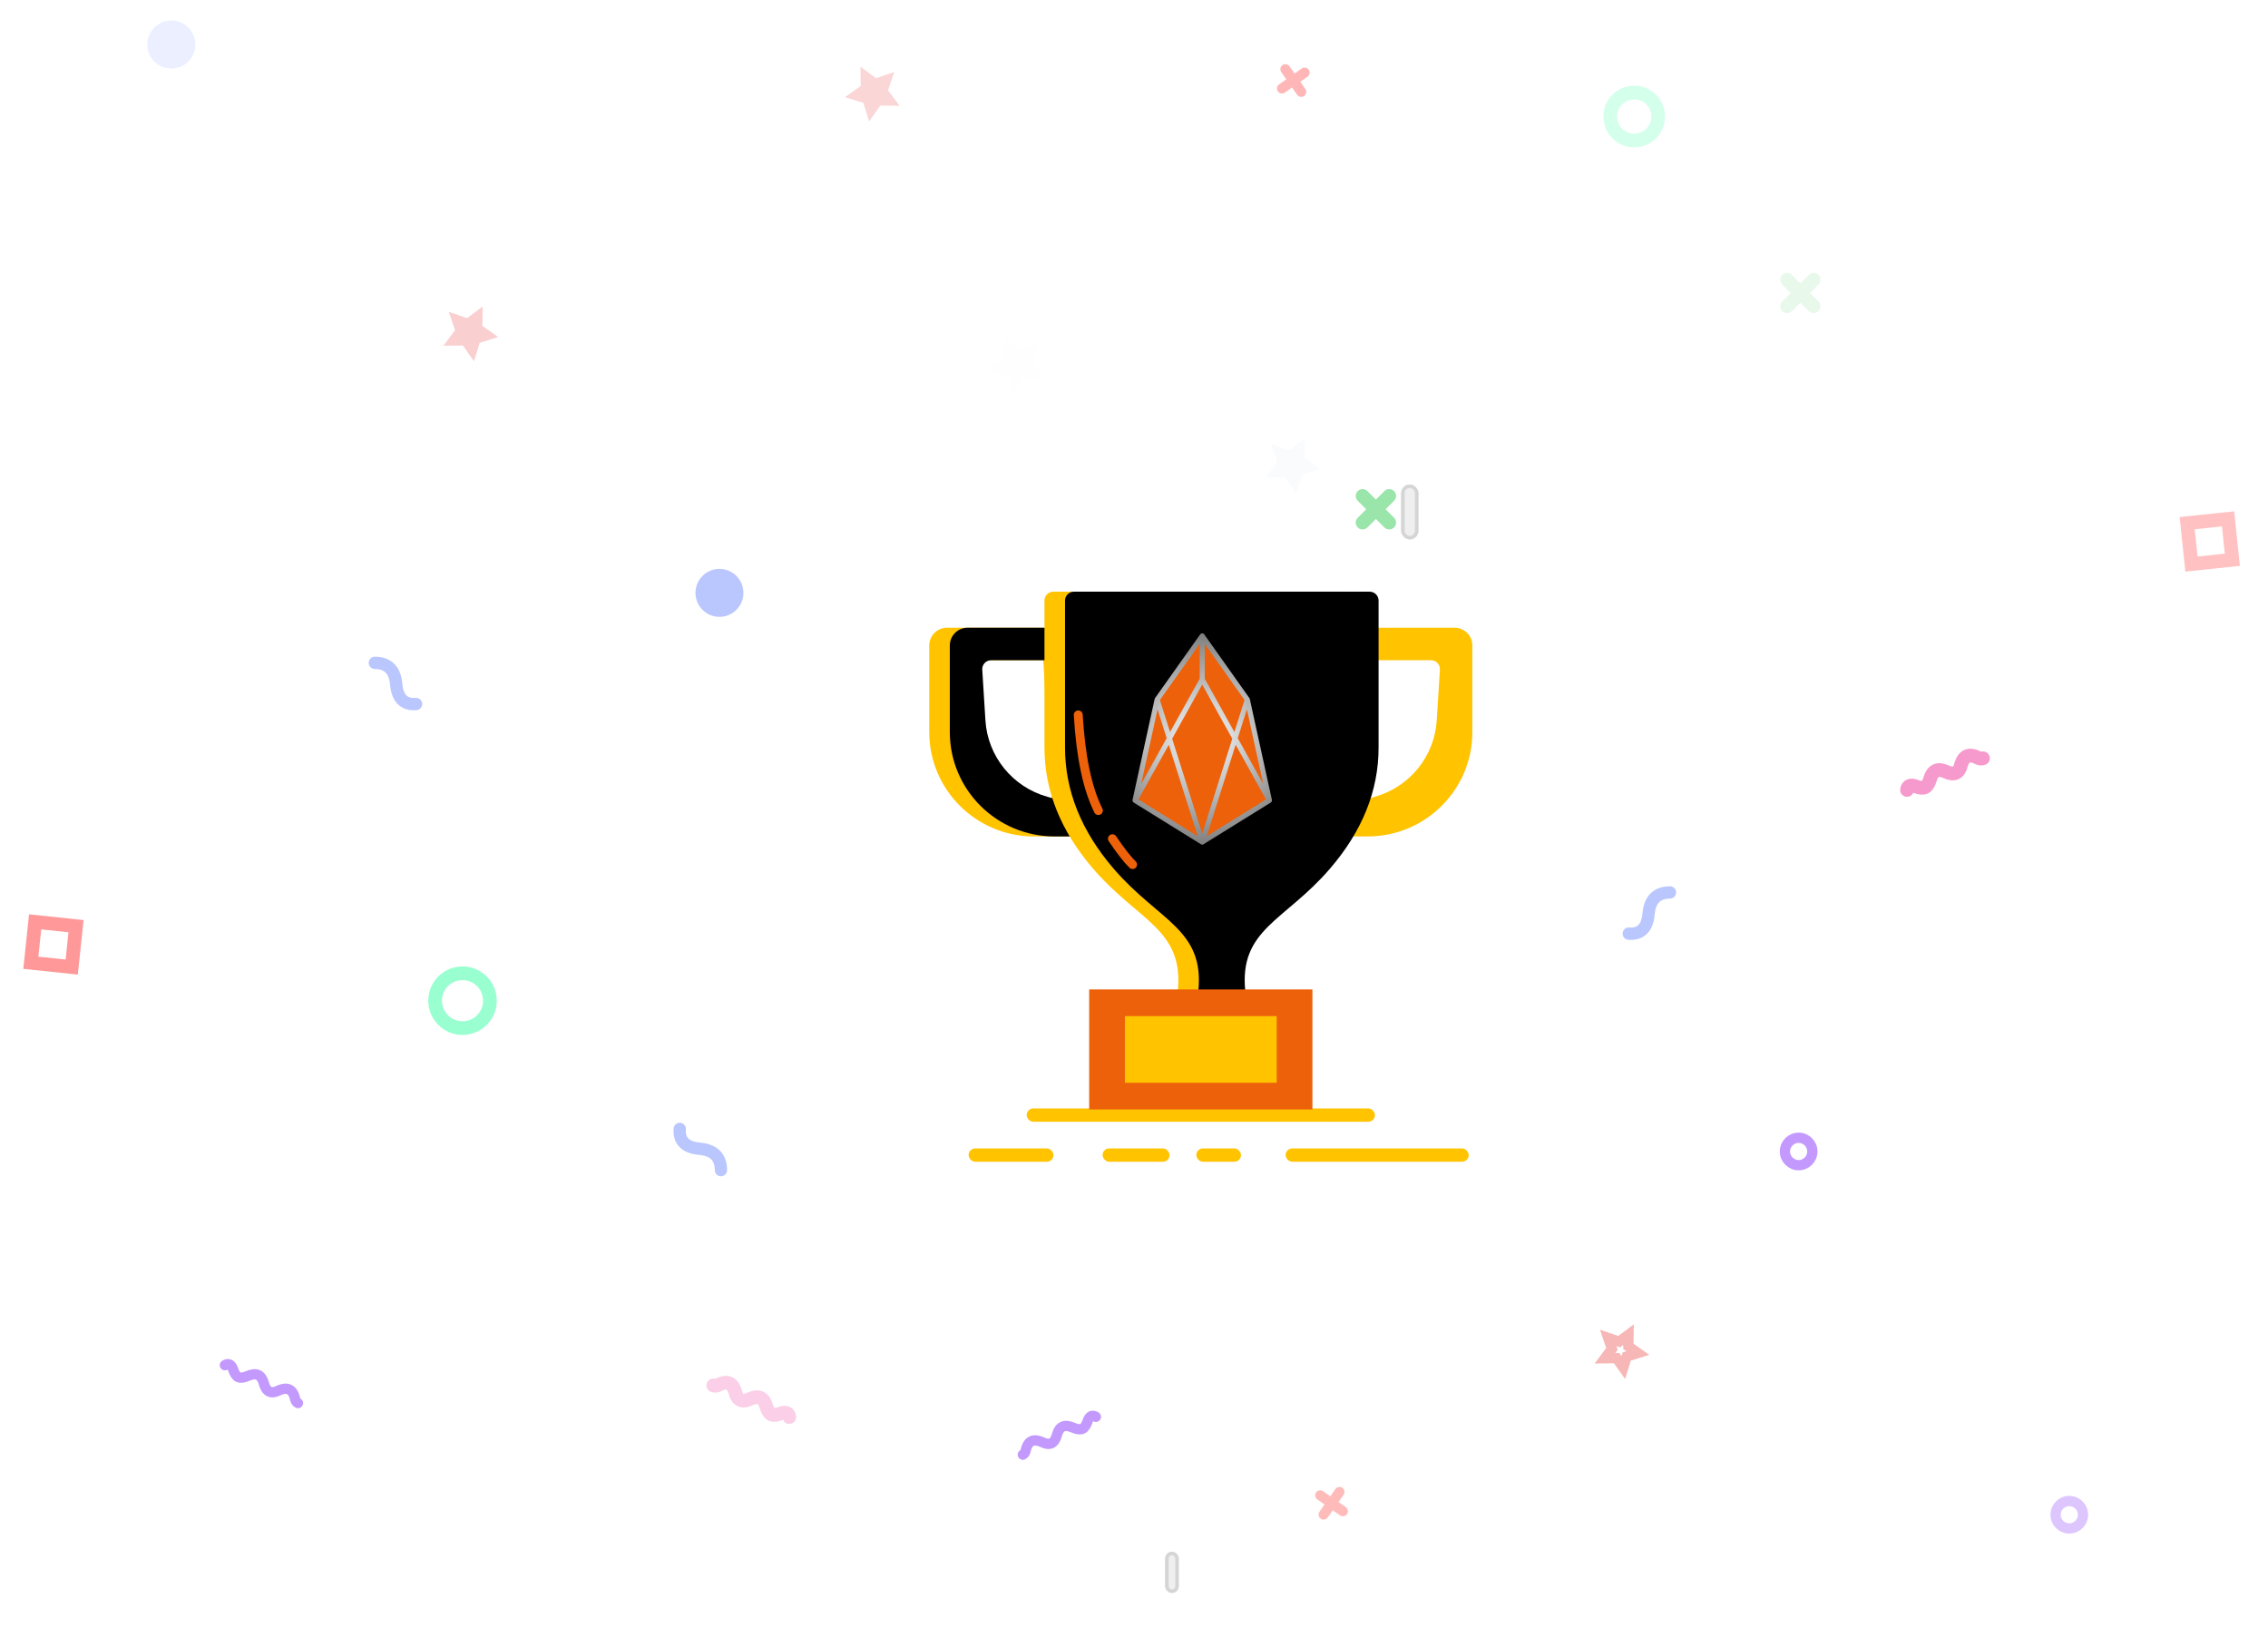 <?xml version="1.0" encoding="UTF-8"?>
<svg width="662px" height="475px" viewBox="0 0 662 475" version="1.1" xmlns="http://www.w3.org/2000/svg" xmlns:xlink="http://www.w3.org/1999/xlink">
    <!-- Generator: Sketch 49.2 (51160) - http://www.bohemiancoding.com/sketch -->
    <title>successful_bg</title>
    <desc>Created with Sketch.</desc>
    <defs>
        <path d="M8.09,0.788 L36.253,0.788 C39.132,0.788 41.466,3.11 41.466,5.975 L41.466,31.246 C41.466,48.068 27.762,61.704 10.857,61.704 L0.89,61.704 L8.09,0.788 Z M8.183,10.279 L5.588,52.19 L12.954,50.136 C23.146,47.295 30.415,38.347 31.072,27.835 L31.996,13.034 C32,12.98 32.001,12.926 32.001,12.873 C32.001,11.44 30.834,10.279 29.395,10.279 L8.183,10.279 Z" id="path-1"></path>
        <filter x="-7.4%" y="-4.9%" width="114.8%" height="109.8%" filterUnits="objectBoundingBox" id="filter-2">
            <feOffset dx="-6" dy="0" in="SourceAlpha" result="shadowOffsetInner1"></feOffset>
            <feComposite in="shadowOffsetInner1" in2="SourceAlpha" operator="arithmetic" k2="-1" k3="1" result="shadowInnerInner1"></feComposite>
            <feColorMatrix values="0 0 0 0 0   0 0 0 0 0   0 0 0 0 0  0 0 0 0.08 0" type="matrix" in="shadowInnerInner1"></feColorMatrix>
        </filter>
        <path d="M80.482,0.653 L123.789,0.653 C125.225,0.653 126.389,1.817 126.389,3.253 L126.389,46.146 C126.389,58.721 121.647,70.514 112.162,81.525 C99.001,96.805 85.617,99.115 87.486,117.266 L80.775,117.32 L80.628,117.321 L80.482,117.322 L73.77,117.266 C75.639,99.115 62.255,96.805 49.094,81.525 C39.609,70.514 34.867,58.721 34.867,46.146 L34.867,3.253 C34.867,1.817 36.031,0.653 37.467,0.653 L80.482,0.653 Z" id="path-3"></path>
        <filter x="-3.3%" y="-2.6%" width="106.6%" height="105.1%" filterUnits="objectBoundingBox" id="filter-4">
            <feOffset dx="6" dy="0" in="SourceAlpha" result="shadowOffsetInner1"></feOffset>
            <feComposite in="shadowOffsetInner1" in2="SourceAlpha" operator="arithmetic" k2="-1" k3="1" result="shadowInnerInner1"></feComposite>
            <feColorMatrix values="0 0 0 0 0   0 0 0 0 0   0 0 0 0 0  0 0 0 0.08 0" type="matrix" in="shadowInnerInner1"></feColorMatrix>
        </filter>
        <radialGradient cx="50%" cy="50%" fx="50%" fy="50%" r="150.374%" gradientTransform="translate(0.5,0.5),scale(1,0.66),rotate(90),translate(-0.5,-0.5)" id="radialGradient-5">
            <stop stop-color="#FFFFFF" offset="0%"></stop>
            <stop stop-color="#FFFFFF" stop-opacity="0" offset="100%"></stop>
        </radialGradient>
        <path d="M101.25,61.379 L94.804,31.969 C94.781,31.868 94.74,31.774 94.681,31.691 L81.51,13.121 C81.371,12.926 81.15,12.81 80.914,12.81 C80.678,12.81 80.456,12.926 80.317,13.121 L67.146,31.691 C67.087,31.774 67.045,31.868 67.023,31.969 L60.577,61.379 C60.508,61.695 60.643,62.021 60.914,62.189 L80.532,74.349 C80.54,74.354 80.55,74.358 80.559,74.363 C80.571,74.37 80.584,74.377 80.597,74.383 C80.617,74.393 80.638,74.402 80.659,74.41 C80.672,74.415 80.685,74.42 80.698,74.424 C80.722,74.431 80.745,74.436 80.769,74.441 C80.78,74.444 80.792,74.447 80.804,74.449 C80.84,74.455 80.877,74.458 80.914,74.458 C80.95,74.458 80.986,74.455 81.023,74.449 C81.035,74.447 81.046,74.444 81.058,74.441 C81.082,74.436 81.106,74.431 81.129,74.424 C81.142,74.42 81.155,74.415 81.168,74.41 C81.189,74.402 81.21,74.393 81.23,74.383 C81.243,74.377 81.256,74.37 81.269,74.363 C81.277,74.358 81.286,74.354 81.295,74.349 L100.913,62.189 C101.184,62.021 101.32,61.695 101.25,61.379 Z" id="path-6"></path>
        <filter x="-88.4%" y="-58.4%" width="276.9%" height="216.8%" filterUnits="objectBoundingBox" id="filter-7">
            <feMorphology radius="3" operator="dilate" in="SourceAlpha" result="shadowSpreadOuter1"></feMorphology>
            <feOffset dx="0" dy="0" in="shadowSpreadOuter1" result="shadowOffsetOuter1"></feOffset>
            <feGaussianBlur stdDeviation="9" in="shadowOffsetOuter1" result="shadowBlurOuter1"></feGaussianBlur>
            <feColorMatrix values="0 0 0 0 1   0 0 0 0 1   0 0 0 0 1  0 0 0 1 0" type="matrix" in="shadowBlurOuter1"></feColorMatrix>
        </filter>
    </defs>
    <g id="Page-1" stroke="none" stroke-width="1" fill="none" fill-rule="evenodd">
        <g id="2" transform="translate(-250, -154)">
            <g id="Group-2" transform="translate(250, 154)">
                <g id="Group-5" opacity="0.4" transform="translate(9, 6)">
                    <g id="Group-4" opacity="0.098" transform="translate(163, 149)" fill="#F3F6FB">
                        <path d="M282.249,86.8 L245.654,86.8 C239.413,86.8 234.354,91.859 234.354,98.1 C234.354,104.341 239.413,109.4 245.654,109.4 L274.756,109.4 L267.263,109.4 C273.503,109.4 278.563,114.459 278.563,120.7 C278.563,126.941 273.503,132 267.263,132 L155.737,132 C149.497,132 144.437,126.941 144.437,120.7 C144.437,114.459 149.497,109.4 155.737,109.4 L148.244,109.4 L177.346,109.4 C183.587,109.4 188.646,104.341 188.646,98.1 C188.646,91.859 183.587,86.8 177.346,86.8 L140.751,86.8 L88.3,86.8 C82.059,86.8 77,81.741 77,75.5 C77,69.259 82.059,64.2 88.3,64.2 L140.751,64.2 L154.867,64.2 C161.108,64.2 166.167,59.141 166.167,52.9 C166.167,46.659 161.108,41.6 154.867,41.6 L140.751,41.6 L88.3,41.6 C82.059,41.6 77,36.541 77,30.3 C77,24.059 82.059,19 88.3,19 L334.7,19 C340.941,19 346,24.059 346,30.3 C346,36.541 340.941,41.6 334.7,41.6 L282.249,41.6 L268.133,41.6 C261.892,41.6 256.833,46.659 256.833,52.9 C256.833,59.141 261.892,64.2 268.133,64.2 L282.249,64.2 L334.7,64.2 C340.941,64.2 346,69.259 346,75.5 C346,81.741 340.941,86.8 334.7,86.8 L282.249,86.8 Z" id="Combined-Shape" transform="translate(211.5, 75.5) rotate(-8) translate(-211.5, -75.5) "></path>
                        <path d="M212.249,138.8 L175.654,138.8 C169.413,138.8 164.354,143.859 164.354,150.1 C164.354,156.341 169.413,161.4 175.654,161.4 L204.756,161.4 L197.263,161.4 C203.503,161.4 208.563,166.459 208.563,172.7 C208.563,178.941 203.503,184 197.263,184 L85.737,184 C79.497,184 74.437,178.941 74.437,172.7 C74.437,166.459 79.497,161.4 85.737,161.4 L78.244,161.4 L107.346,161.4 C113.587,161.4 118.646,156.341 118.646,150.1 C118.646,143.859 113.587,138.8 107.346,138.8 L70.751,138.8 L18.3,138.8 C12.059,138.8 7,133.741 7,127.5 C7,121.259 12.059,116.2 18.3,116.2 L70.751,116.2 L84.867,116.2 C91.108,116.2 96.167,111.141 96.167,104.9 C96.167,98.659 91.108,93.6 84.867,93.6 L70.751,93.6 L18.3,93.6 C12.059,93.6 7,88.541 7,82.3 C7,76.059 12.059,71 18.3,71 L264.7,71 C270.941,71 276,76.059 276,82.3 C276,88.541 270.941,93.6 264.7,93.6 L212.249,93.6 L198.133,93.6 C191.892,93.6 186.833,98.659 186.833,104.9 C186.833,111.141 191.892,116.2 198.133,116.2 L212.249,116.2 L264.7,116.2 C270.941,116.2 276,121.259 276,127.5 C276,133.741 270.941,138.8 264.7,138.8 L212.249,138.8 Z" id="Combined-Shape-Copy" transform="translate(141.5, 127.5) scale(-1, -1) rotate(-8) translate(-141.5, -127.5) "></path>
                    </g>
                    <circle id="Oval-2" fill="#5374FC" opacity="0.3" cx="41" cy="7" r="7"></circle>
                    <path d="M97.925,193.425 C100.627,190.758 103.565,190.758 106.74,193.425 C109.915,196.091 112.643,196.091 114.925,193.425" id="Path-5" stroke="#5374FC" stroke-width="3.6" stroke-linecap="round" stroke-linejoin="round" transform="translate(106.425, 193.425) rotate(45) translate(-106.425, -193.425) "></path>
                    <circle id="Oval-4" stroke="#6800FC" stroke-width="3" opacity="0.558" stroke-linecap="round" stroke-linejoin="round" cx="595" cy="436" r="4"></circle>
                    <path d="M9.925,109.425 C12.627,106.758 15.565,106.758 18.74,109.425 C21.915,112.091 24.643,112.091 26.925,109.425" id="Path-5-Copy-2" stroke="#F3F6FB" stroke-width="3.6" opacity="0.1" stroke-linecap="round" stroke-linejoin="round" transform="translate(18.425, 109.425) rotate(65) translate(-18.425, -109.425) "></path>
                    <polygon id="Star-3" fill="#EA4C4C" opacity="0.565" transform="translate(246.021, 21.021) rotate(45) translate(-246.021, -21.021) " points="246.021 25.271 241.025 27.897 241.979 22.334 237.937 18.394 243.523 17.582 246.021 12.521 248.519 17.582 254.105 18.394 250.063 22.334 251.017 27.897"></polygon>
                    <polygon id="Star-3-Copy" fill="#F3F6FB" opacity="0.266" transform="translate(288.021, 100.521) rotate(45) translate(-288.021, -100.521) " points="288.021 104.771 283.025 107.397 283.979 101.834 279.937 97.894 285.523 97.082 288.021 92.021 290.519 97.082 296.105 97.894 292.063 101.834 293.017 107.397"></polygon>
                    <path d="M394.607,140.607 L398.107,140.607 C399.211,140.607 400.107,141.502 400.107,142.607 C400.107,143.711 399.211,144.607 398.107,144.607 L394.607,144.607 L394.607,148.107 C394.607,149.211 393.711,150.107 392.607,150.107 C391.502,150.107 390.607,149.211 390.607,148.107 L390.607,144.607 L387.107,144.607 C386.002,144.607 385.107,143.711 385.107,142.607 C385.107,141.502 386.002,140.607 387.107,140.607 L390.607,140.607 L390.607,137.107 C390.607,136.002 391.502,135.107 392.607,135.107 C393.711,135.107 394.607,136.002 394.607,137.107 L394.607,140.607 Z" id="Combined-Shape" fill="#00BD2A" transform="translate(392.607, 142.607) rotate(45) translate(-392.607, -142.607) "></path>
                    <rect id="Rectangle-4" stroke="#979797" fill="#D8D8D8" x="400.496" y="135.889" width="4" height="15" rx="2"></rect>
                    <rect id="Rectangle-4-Copy" stroke="#979797" fill="#D8D8D8" x="400.496" y="135.889" width="4" height="15" rx="2"></rect>
                    <path d="M381.127,431.193 L383.693,431.193 C384.503,431.193 385.16,431.85 385.16,432.66 C385.16,433.47 384.503,434.127 383.693,434.127 L381.127,434.127 L381.127,436.693 C381.127,437.503 380.47,438.16 379.66,438.16 C378.85,438.16 378.193,437.503 378.193,436.693 L378.193,434.127 L375.627,434.127 C374.817,434.127 374.16,433.47 374.16,432.66 C374.16,431.85 374.817,431.193 375.627,431.193 L378.193,431.193 L378.193,428.627 C378.193,427.817 378.85,427.16 379.66,427.16 C380.47,427.16 381.127,427.817 381.127,428.627 L381.127,431.193 Z" id="Combined-Shape-Copy-2" fill="#FF0000" opacity="0.675" transform="translate(379.66, 432.66) rotate(35) translate(-379.66, -432.66) "></path>
                    <rect id="Rectangle-4" stroke="#979797" fill="#D8D8D8" x="331.613" y="447.313" width="2.933" height="11" rx="1.467"></rect>
                    <rect id="Rectangle-4-Copy" stroke="#979797" fill="#D8D8D8" x="331.613" y="447.313" width="2.933" height="11" rx="1.467"></rect>
                    <path d="M55.51,397.431 C56.157,396.431 57.018,396.422 58.091,397.403 C59.029,398.422 59.849,398.931 60.551,398.931 C61.253,398.931 62.071,398.404 63.003,397.349 C63.847,396.404 64.686,395.931 65.522,395.931 C66.357,395.931 67.182,396.404 67.997,397.349 C68.864,398.404 69.708,398.931 70.529,398.931 C71.35,398.931 72.168,398.404 72.982,397.349 C73.841,396.404 74.687,395.931 75.519,395.931 C76.352,395.931 77.173,396.404 77.985,397.349 C78.47,398.073 78.978,398.435 79.51,398.435" id="Path-6" stroke="#6800FC" stroke-width="3" stroke-linecap="round" stroke-linejoin="round" transform="translate(67.51, 397.431) rotate(25) translate(-67.51, -397.431) "></path>
                    <path d="M546.51,219.431 C547.157,218.431 548.018,218.422 549.091,219.403 C550.029,220.422 550.849,220.931 551.551,220.931 C552.253,220.931 553.071,220.404 554.003,219.349 C554.847,218.404 555.686,217.931 556.522,217.931 C557.357,217.931 558.182,218.404 558.997,219.349 C559.864,220.404 560.708,220.931 561.529,220.931 C562.35,220.931 563.168,220.404 563.982,219.349 C564.841,218.404 565.687,217.931 566.519,217.931 C567.352,217.931 568.173,218.404 568.985,219.349 C569.47,220.073 569.978,220.435 570.51,220.435" id="Path-6-Copy" stroke="#E9007F" stroke-width="4" stroke-linecap="round" stroke-linejoin="round" transform="translate(558.51, 219.431) rotate(-25) translate(-558.51, -219.431) "></path>
                    <g id="Group-3" transform="translate(259, 156)"></g>
                    <circle id="Oval-3" stroke="#00FF89" stroke-width="4" opacity="0.419" cx="468" cy="28" r="7"></circle>
                    <rect id="Rectangle-6" stroke="#FF0000" stroke-width="4" transform="translate(6.594, 269.594) rotate(6) translate(-6.594, -269.594) " x="0.594" y="263.594" width="12" height="12"></rect>
                    <circle id="Oval-2" fill="#5374FC" transform="translate(201, 167) scale(-1, 1) translate(-201, -167) " cx="201" cy="167" r="7"></circle>
                    <path d="M463.925,260.425 C466.627,257.758 469.565,257.758 472.74,260.425 C475.915,263.091 478.643,263.091 480.925,260.425" id="Path-5" stroke="#5374FC" stroke-width="3.6" stroke-linecap="round" stroke-linejoin="round" transform="translate(472.425, 260.425) scale(-1, 1) rotate(45) translate(-472.425, -260.425) "></path>
                    <circle id="Oval-4" stroke="#6800FC" stroke-width="3" stroke-linecap="round" stroke-linejoin="round" transform="translate(516, 330) scale(-1, 1) translate(-516, -330) " cx="516" cy="330" r="4"></circle>
                    <path d="M186.925,329.425 C189.627,326.758 192.565,326.758 195.74,329.425 C198.915,332.091 201.643,332.091 203.925,329.425" id="Path-5-Copy" stroke="#5374FC" stroke-width="3.6" stroke-linecap="round" stroke-linejoin="round" transform="translate(195.425, 329.425) scale(-1, 1) rotate(-45) translate(-195.425, -329.425) "></path>
                    <path d="M129.925,69.425 C132.627,66.758 135.565,66.758 138.74,69.425 C141.915,72.091 144.643,72.091 146.925,69.425" id="Path-5-Copy-2" stroke="#F3F6FB" stroke-width="3.6" opacity="0.1" stroke-linecap="round" stroke-linejoin="round" transform="translate(138.425, 69.425) scale(-1, 1) rotate(65) translate(-138.425, -69.425) "></path>
                    <polygon id="Star-3" fill="#EA4C4C" opacity="0.671" transform="translate(128.021, 91.021) scale(-1, 1) rotate(45) translate(-128.021, -91.021) " points="128.021 95.271 123.025 97.897 123.979 92.334 119.937 88.394 125.523 87.582 128.021 82.521 130.519 87.582 136.105 88.394 132.063 92.334 133.017 97.897"></polygon>
                    <path d="M467.025,392.155 L466.451,388.81 L468.881,386.442 L465.523,385.954 L464.021,382.91 L462.519,385.954 L459.16,386.442 L461.591,388.81 L461.017,392.155 L464.021,390.576 L467.025,392.155 Z" id="Star-3-Copy-2" stroke="#EA4C4C" stroke-width="3" transform="translate(464.021, 388.021) scale(-1, 1) rotate(45) translate(-464.021, -388.021) "></path>
                    <polygon id="Star-3-Copy" fill="#F3F6FB" transform="translate(368.021, 129.521) scale(-1, 1) rotate(45) translate(-368.021, -129.521) " points="368.021 133.771 363.025 136.397 363.979 130.834 359.937 126.894 365.523 126.082 368.021 121.021 370.519 126.082 376.105 126.894 372.063 130.834 373.017 136.397"></polygon>
                    <path d="M518.5,77.5 L522,77.5 C523.105,77.5 524,78.395 524,79.5 C524,80.605 523.105,81.5 522,81.5 L518.5,81.5 L518.5,85 C518.5,86.105 517.605,87 516.5,87 C515.395,87 514.5,86.105 514.5,85 L514.5,81.5 L511,81.5 C509.895,81.5 509,80.605 509,79.5 C509,78.395 509.895,77.5 511,77.5 L514.5,77.5 L514.5,74 C514.5,72.895 515.395,72 516.5,72 C517.605,72 518.5,72.895 518.5,74 L518.5,77.5 Z" id="Combined-Shape" fill="#00BD2A" opacity="0.228" transform="translate(516.5, 79.5) scale(-1, 1) rotate(45) translate(-516.5, -79.5) "></path>
                    <path d="M369.967,16.033 L372.533,16.033 C373.343,16.033 374,16.69 374,17.5 C374,18.31 373.343,18.967 372.533,18.967 L369.967,18.967 L369.967,21.533 C369.967,22.343 369.31,23 368.5,23 C367.69,23 367.033,22.343 367.033,21.533 L367.033,18.967 L364.467,18.967 C363.657,18.967 363,18.31 363,17.5 C363,16.69 363.657,16.033 364.467,16.033 L367.033,16.033 L367.033,13.467 C367.033,12.657 367.69,12 368.5,12 C369.31,12 369.967,12.657 369.967,13.467 L369.967,16.033 Z" id="Combined-Shape-Copy-2" fill="#FF0000" opacity="0.711" transform="translate(368.5, 17.5) scale(-1, 1) rotate(35) translate(-368.5, -17.5) "></path>
                    <path d="M288,412.5 C288.648,411.5 289.508,411.491 290.581,412.472 C291.519,413.491 292.339,414 293.042,414 C293.744,414 294.561,413.473 295.494,412.418 C296.337,411.473 297.176,411 298.012,411 C298.848,411 299.673,411.473 300.487,412.418 C301.354,413.473 302.198,414 303.019,414 C303.841,414 304.658,413.473 305.472,412.418 C306.332,411.473 307.177,411 308.01,411 C308.842,411 309.664,411.473 310.475,412.418 C310.96,413.142 311.468,413.504 312,413.504" id="Path-6" stroke="#6800FC" stroke-width="3" stroke-linecap="round" stroke-linejoin="round" transform="translate(300, 412.5) scale(-1, 1) rotate(25) translate(-300, -412.5) "></path>
                    <path d="M198.51,402.431 C199.157,401.431 200.018,401.422 201.091,402.403 C202.029,403.422 202.849,403.931 203.551,403.931 C204.253,403.931 205.071,403.404 206.003,402.349 C206.847,401.404 207.686,400.931 208.522,400.931 C209.357,400.931 210.182,401.404 210.997,402.349 C211.864,403.404 212.708,403.931 213.529,403.931 C214.35,403.931 215.168,403.404 215.982,402.349 C216.841,401.404 217.687,400.931 218.519,400.931 C219.352,400.931 220.173,401.404 220.985,402.349 C221.47,403.073 221.978,403.435 222.51,403.435" id="Path-6-Copy" stroke="#E9007F" stroke-width="4" opacity="0.465" stroke-linecap="round" stroke-linejoin="round" transform="translate(210.51, 402.431) scale(-1, 1) rotate(-25) translate(-210.51, -402.431) "></path>
                    <circle id="Oval-3" stroke="#00FF89" stroke-width="4" transform="translate(126, 286) scale(-1, 1) translate(-126, -286) " cx="126" cy="286" r="8"></circle>
                    <rect id="Rectangle-6" stroke="#FF0000" stroke-width="4" opacity="0.608" transform="translate(636, 152) scale(-1, 1) rotate(6) translate(-636, -152) " x="630" y="146" width="12" height="12"></rect>
                </g>
                <g id="jb" transform="translate(270, 172)">
                    <g id="Group" transform="translate(118.295, 10.375)" fill="#FFC300">
                        <path d="M8.09,0.788 L36.253,0.788 C39.132,0.788 41.466,3.11 41.466,5.975 L41.466,31.246 C41.466,48.068 27.762,61.704 10.857,61.704 L0.89,61.704 L8.09,0.788 Z M8.183,10.279 L5.588,52.19 L12.954,50.136 C23.146,47.295 30.415,38.347 31.072,27.835 L31.996,13.034 C32,12.98 32.001,12.926 32.001,12.873 C32.001,11.44 30.834,10.279 29.395,10.279 L8.183,10.279 Z" id="Combined-Shape"></path>
                    </g>
                    <g id="Group-Copy" transform="translate(21.705, 41.375) scale(-1, 1) translate(-21.705, -41.375) translate(0.705, 10.375)">
                        <g id="Combined-Shape">
                            <use fill="#FFC300" fill-rule="evenodd" xlink:href="#path-1"></use>
                            <use fill="black" fill-opacity="1" filter="url(#filter-2)" xlink:href="#path-1"></use>
                        </g>
                    </g>
                    <rect id="Rectangle-2" fill="#FFC300" x="29.672" y="151.438" width="101.656" height="3.891" rx="1.945"></rect>
                    <g id="Combined-Shape">
                        <use fill="#FFC300" fill-rule="evenodd" xlink:href="#path-3"></use>
                        <use fill="black" fill-opacity="1" filter="url(#filter-4)" xlink:href="#path-3"></use>
                    </g>
                    <rect id="Rectangle-2-Copy" fill="#FFC300" x="12.73" y="163.109" width="24.762" height="3.891" rx="1.945"></rect>
                    <rect id="Rectangle" fill="#EC610A" x="47.918" y="116.719" width="65.164" height="35.016"></rect>
                    <rect id="Rectangle-Copy" fill="#FFC300" x="58.344" y="124.5" width="44.311" height="19.453"></rect>
                    <rect id="Rectangle-2-Copy-2" fill="#FFC300" x="51.828" y="163.109" width="19.549" height="3.891" rx="1.945"></rect>
                    <g id="Path">
                        <use fill="black" fill-opacity="1" filter="url(#filter-7)" xlink:href="#path-6"></use>
                        <use fill="url(#radialGradient-5)" fill-rule="evenodd" xlink:href="#path-6"></use>
                    </g>
                    <g id="eos" transform="translate(61.559, 15.81)" fill="#EC610A">
                        <path d="M6.313,19.177 L8.976,27.582 L1.536,40.971 L6.313,19.177 Z M29.733,27.582 L32.396,19.177 L37.173,40.971 L29.733,27.582 Z M29.118,29.525 L37.978,45.469 L20.666,56.199 L29.118,29.525 Z M18.043,56.199 L0.732,45.469 L9.591,29.525 L18.043,56.199 Z M19.355,11.955 L28.131,27.749 L19.355,55.449 L10.578,27.749 L19.355,11.955 Z M18.618,10.23 L9.962,25.806 L7,16.456 L18.618,0.076 L18.618,10.23 Z M20.091,0.076 L31.709,16.456 L28.747,25.806 L20.091,10.23 L20.091,0.076 Z" id="Fill-628"></path>
                    </g>
                    <path d="M44.729,36.6 C45.429,48.752 47.386,58.06 50.602,64.524" id="Path-2" stroke="#EC610A" stroke-width="2.6" stroke-linecap="round" stroke-linejoin="round"></path>
                    <path d="M54.698,72.734 C57.078,76.258 59.041,78.775 60.587,80.284" id="Path-3" stroke="#EC610A" stroke-width="2.6" stroke-linecap="round" stroke-linejoin="round"></path>
                    <rect id="Rectangle-2-Copy-3" fill="#FFC300" x="79.197" y="163.109" width="13.033" height="3.891" rx="1.945"></rect>
                    <rect id="Rectangle-2-Copy-4" fill="#FFC300" x="105.262" y="163.109" width="53.434" height="3.891" rx="1.945"></rect>
                </g>
            </g>
        </g>
    </g>
</svg>